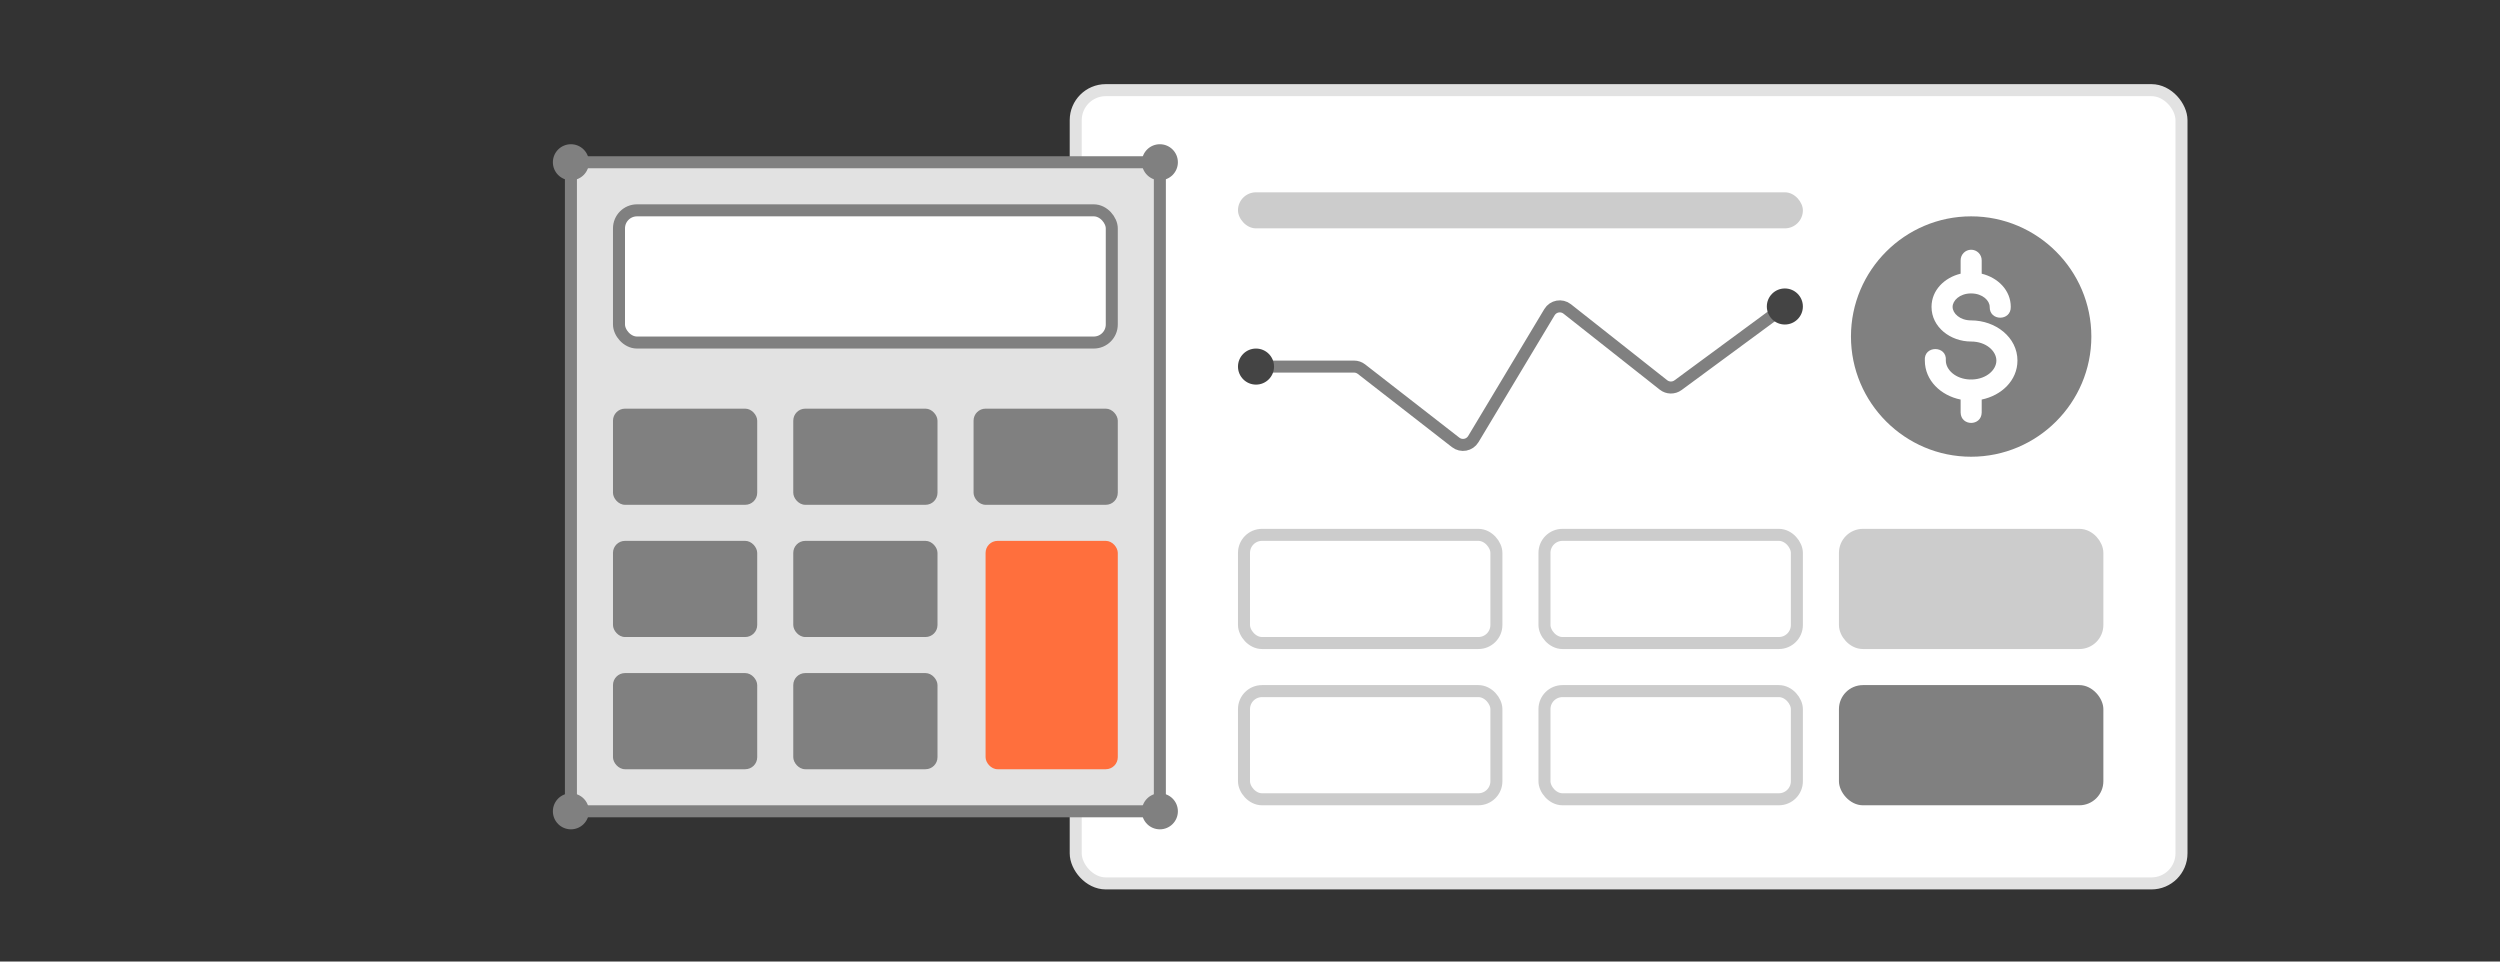<svg width="208" height="80" viewBox="0 0 208 80" fill="none" xmlns="http://www.w3.org/2000/svg">
<rect x="0" y="0" width="208" height="80" fill="#333333" stroke="none"/>
<rect x="89.5" y="7.5" width="92" height="66" rx="2.5" fill="white" stroke="#E2E2E2"/>
<rect x="103" y="16" width="47" height="3" rx="1.5" fill="#CCCCCC"/>
<rect x="103.5" y="44.5" width="21" height="9" rx="1.5" fill="white" stroke="#CCCCCC"/>
<rect x="128.5" y="44.5" width="21" height="9" rx="1.5" fill="white" stroke="#CCCCCC"/>
<rect x="153.5" y="44.5" width="21" height="9" rx="1.5" fill="#CCCCCC" stroke="#CCCCCC"/>
<rect x="103.5" y="57.5" width="21" height="9" rx="1.5" fill="white" stroke="#CCCCCC"/>
<rect x="128.5" y="57.5" width="21" height="9" rx="1.5" fill="white" stroke="#CCCCCC"/>
<rect x="153" y="57" width="22" height="10" rx="2" fill="#808080"/>
<path d="M104 30.5H112.657C112.879 30.5 113.095 30.574 113.271 30.711L121.109 36.807C121.583 37.175 122.272 37.047 122.581 36.532L128.915 25.975C129.225 25.458 129.919 25.331 130.392 25.704L138.401 32.027C138.755 32.306 139.251 32.315 139.614 32.047L148.5 25.5" stroke="#808080" stroke-linecap="round"/>
<circle cx="148.5" cy="25.5" r="1.5" fill="#444444"/>
<circle cx="104.5" cy="30.5" r="1.5" fill="#444444"/>
<rect x="47.5" y="13.5" width="49" height="54" fill="#E2E2E2" stroke="#808080"/>
<rect x="51.5" y="17.5" width="41" height="11" rx="1.5" fill="white" stroke="#808080"/>
<circle cx="47.5" cy="13.5" r="1.5" fill="#808080"/>
<circle cx="47.5" cy="67.5" r="1.5" fill="#808080"/>
<circle cx="96.5" cy="13.5" r="1.5" fill="#808080"/>
<circle cx="96.5" cy="67.5" r="1.5" fill="#808080"/>
<rect x="51" y="34" width="12" height="8" rx="1" fill="#808080"/>
<rect x="51" y="45" width="12" height="8" rx="1" fill="#808080"/>
<rect x="51" y="56" width="12" height="8" rx="1" fill="#808080"/>
<rect x="66" y="34" width="12" height="8" rx="1" fill="#808080"/>
<rect x="66" y="45" width="12" height="8" rx="1" fill="#808080"/>
<rect x="66" y="56" width="12" height="8" rx="1" fill="#808080"/>
<rect x="81" y="34" width="12" height="8" rx="1" fill="#808080"/>
<rect x="82" y="45" width="11" height="19" rx="1" fill="#FF6F3D"/>
<circle cx="164" cy="30" r="10" fill="white"/>
<path d="M163.997 18C158.487 18 154 22.486 154 27.999C154 33.513 158.487 38 163.997 38C169.508 38 174 33.513 174 27.999C174 22.486 169.508 18 163.997 18ZM163.983 20.778C164.48 20.768 164.886 21.174 164.877 21.673V22.771C166.222 23.099 167.296 24.146 167.296 25.533C167.323 26.732 165.515 26.732 165.543 25.533C165.543 25.011 164.957 24.429 164.033 24.414C164.011 24.414 163.989 24.413 163.968 24.413C163.04 24.425 162.456 25.009 162.456 25.533C162.456 26.064 163.052 26.657 163.997 26.657C166.033 26.657 167.852 28.062 167.852 29.999C167.852 31.649 166.528 32.904 164.877 33.243V34.327C164.851 35.473 163.15 35.473 163.124 34.327V33.244C161.472 32.909 160.147 31.651 160.147 29.999C160.033 28.723 162.008 28.723 161.893 29.999C161.893 30.764 162.703 31.535 163.903 31.575C163.93 31.572 163.956 31.57 163.983 31.568C164.021 31.568 164.059 31.57 164.096 31.573C165.294 31.531 166.099 30.762 166.099 29.999C166.099 29.214 165.251 28.415 163.997 28.415C162.27 28.415 160.703 27.215 160.703 25.533C160.703 24.144 161.778 23.096 163.124 22.77V21.673C163.116 21.187 163.5 20.787 163.983 20.778Z" fill="#808080"/>
</svg>
